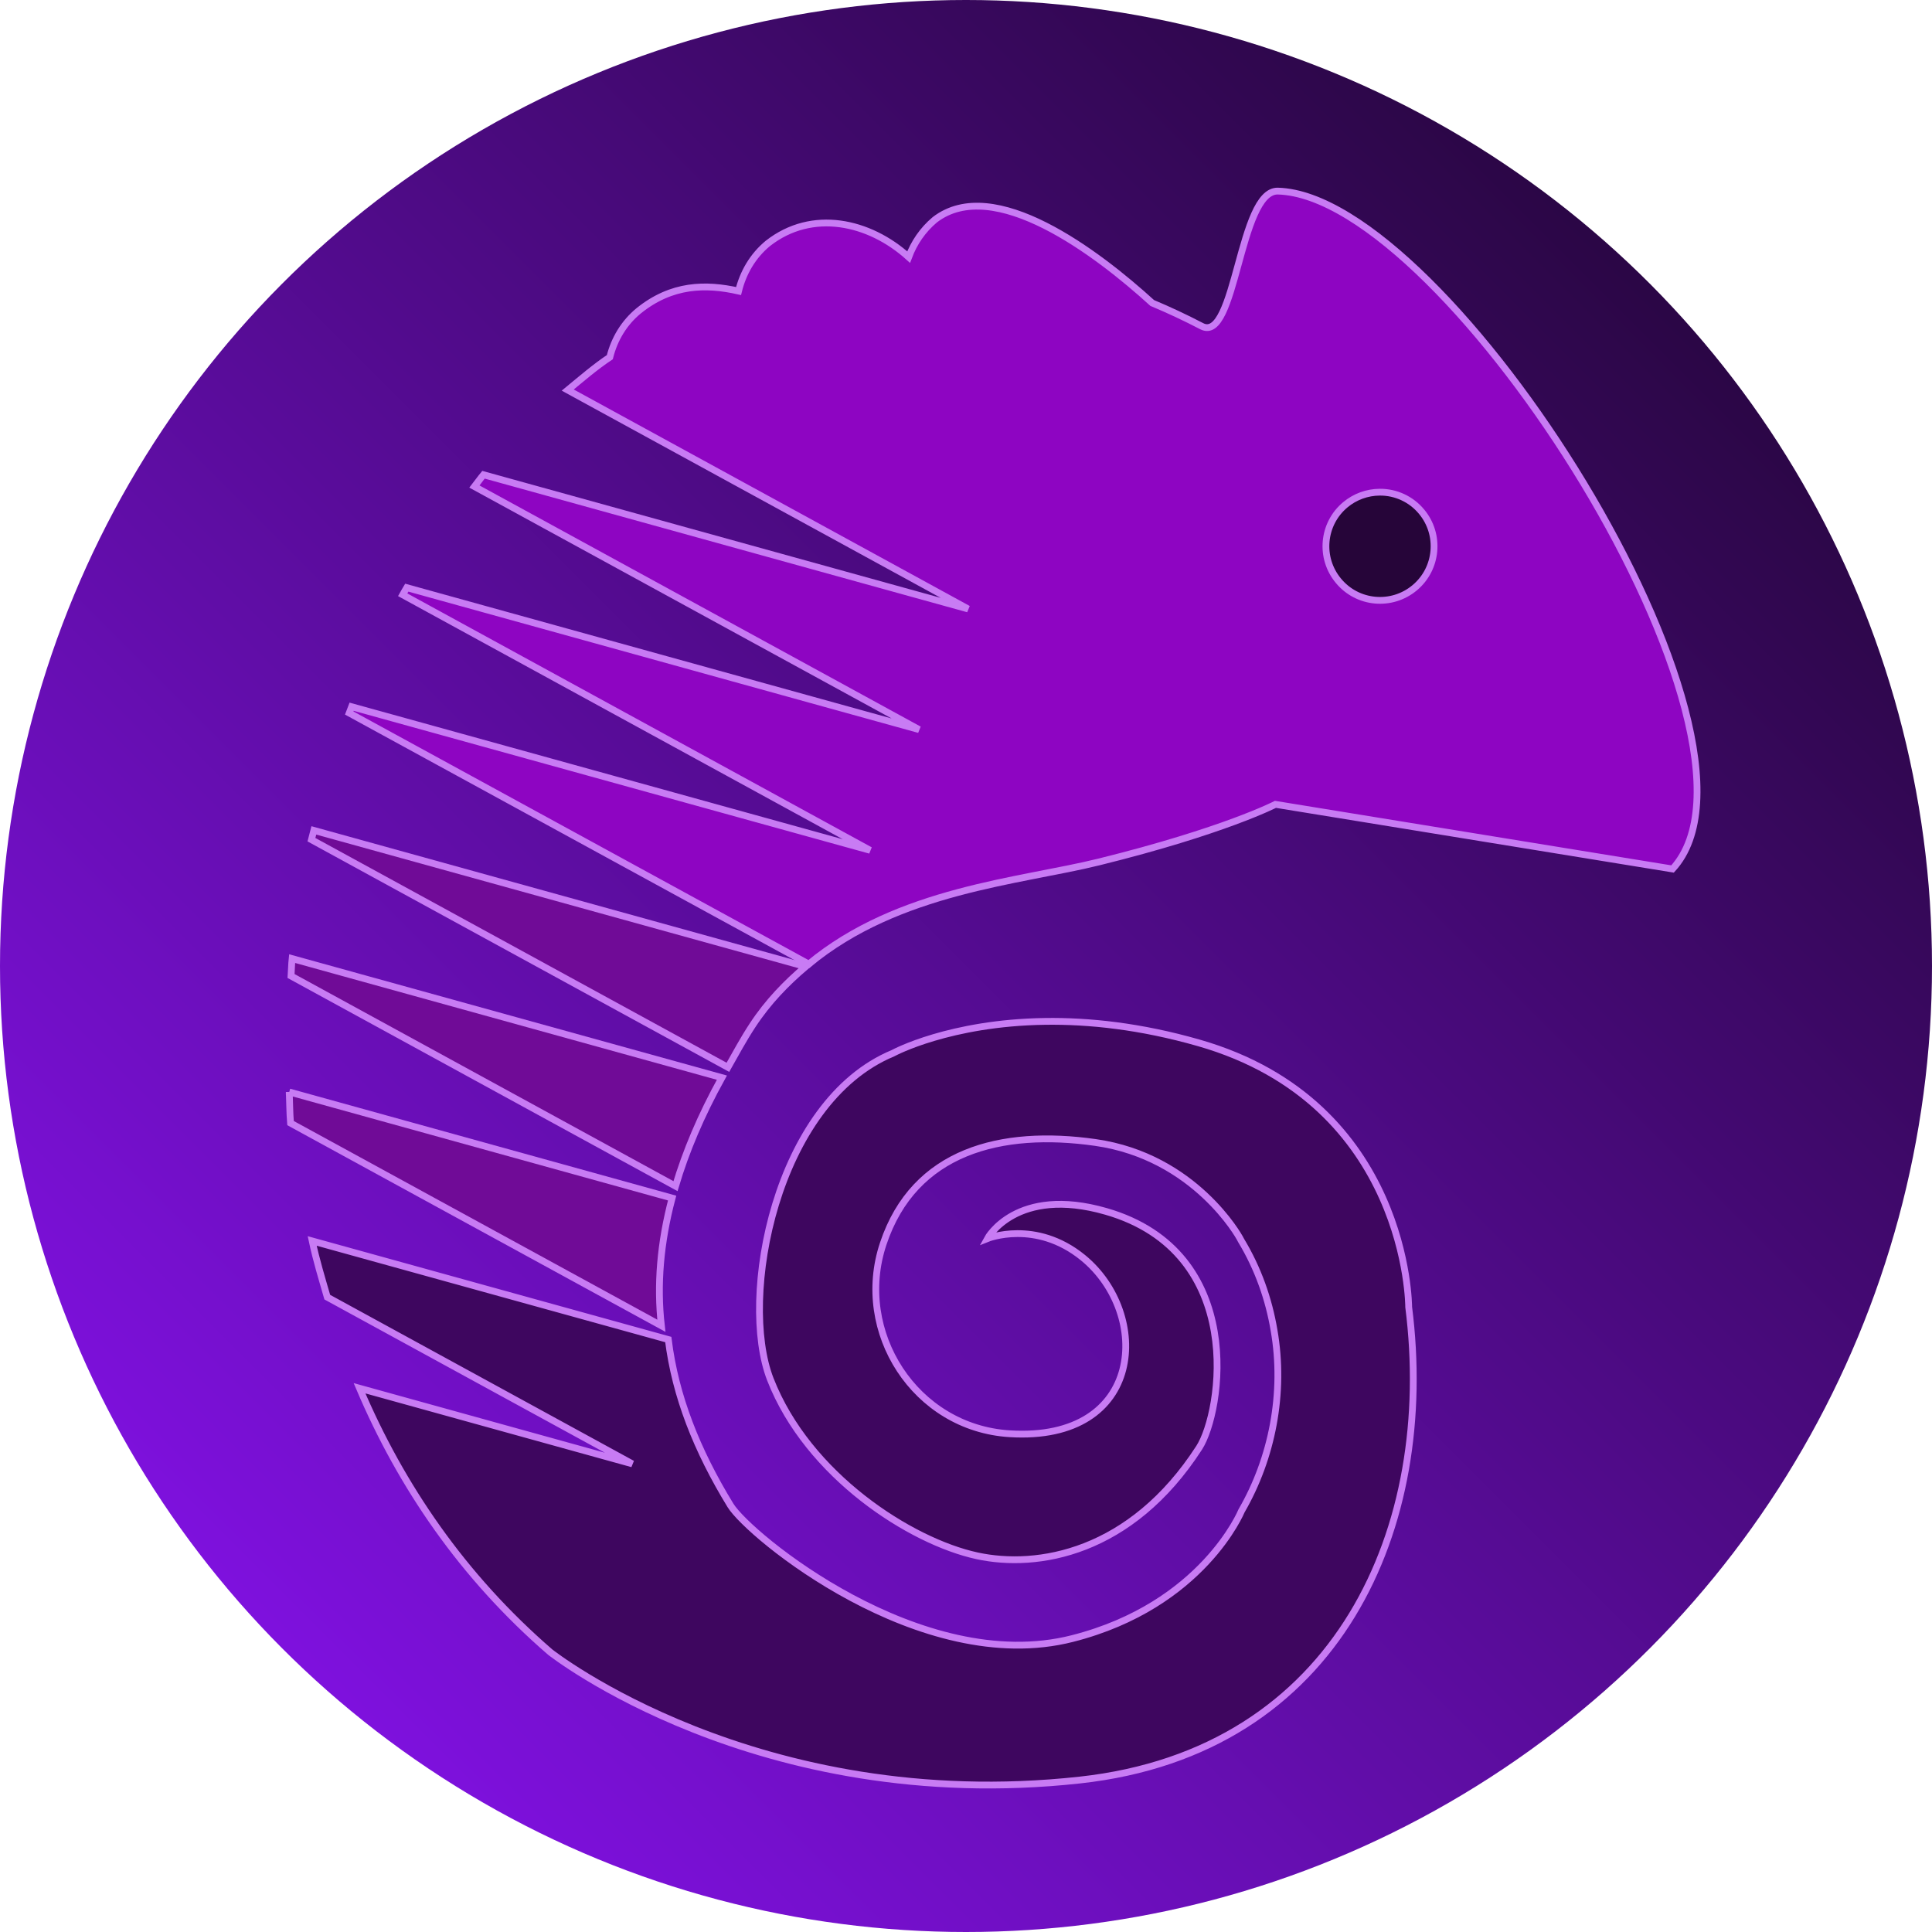 <svg style="height: 512px; width: 512px;" xmlns="http://www.w3.org/2000/svg" viewBox="0 0 512 512"><defs><filter id="shadow-2" height="300%" width="300%" x="-100%" y="-100%"><feFlood flood-color="rgba(115, 4, 159, 1)" result="flood"></feFlood><feComposite in="flood" in2="SourceGraphic" operator="atop" result="composite"></feComposite>0<feOffset dx="8" dy="5" result="offset"></feOffset><feComposite in="SourceGraphic" in2="offset" operator="over"></feComposite></filter><filter id="shadow-4" height="300%" width="300%" x="-100%" y="-100%"><feFlood flood-color="rgba(88, 9, 134, 1)" result="flood"></feFlood><feComposite in="flood" in2="SourceGraphic" operator="atop" result="composite"></feComposite>0<feOffset dx="8" dy="5" result="offset"></feOffset><feComposite in="SourceGraphic" in2="offset" operator="over"></feComposite></filter><filter id="shadow-5" height="300%" width="300%" x="-100%" y="-100%"><feFlood flood-color="rgba(88, 9, 134, 1)" result="flood"></feFlood><feComposite in="flood" in2="SourceGraphic" operator="atop" result="composite"></feComposite>0<feOffset dx="8" dy="5" result="offset"></feOffset><feComposite in="SourceGraphic" in2="offset" operator="over"></feComposite></filter><filter id="shadow-6" height="300%" width="300%" x="-100%" y="-100%"><feFlood flood-color="rgba(38, 5, 57, 1)" result="flood"></feFlood><feComposite in="flood" in2="SourceGraphic" operator="atop" result="composite"></feComposite>0<feOffset dx="10" dy="8" result="offset"></feOffset><feComposite in="SourceGraphic" in2="offset" operator="over"></feComposite></filter><filter id="shadow-7" height="300%" width="300%" x="-100%" y="-100%"><feFlood flood-color="rgba(88, 9, 134, 1)" result="flood"></feFlood><feComposite in="flood" in2="SourceGraphic" operator="atop" result="composite"></feComposite>0<feOffset dx="8" dy="5" result="offset"></feOffset><feComposite in="SourceGraphic" in2="offset" operator="over"></feComposite></filter><linearGradient x1="0" x2="1" y1="1" y2="0" id="darkzaitzev-chameleon-glyph-gradient-0"><stop offset="0%" stop-color="#9013fe" stop-opacity="1"></stop><stop offset="100%" stop-color="#190425" stop-opacity="1"></stop></linearGradient></defs><circle cx="256" cy="256" r="256" fill="url(#darkzaitzev-chameleon-glyph-gradient-0)"></circle><g class="" style="" transform="translate(0,0)"><g transform="translate(25.6, 25.6) scale(0.9, 0.9) rotate(0, 256, 256) skewX(0) skewY(0)"><path d="M339.84 22.826C328.414 22.516 327.512 67.876 317.39 62.598C312.634 60.119 307.777 57.84 302.83 55.768C286.645 41.034 256.188 17.894 238.809 31.271C235.237 34.283 232.692 38.039 231.109 42.261C219.493 31.766 202.682 28.032 189.66 38.225C185.19 41.919 182.363 46.855 181.027 52.258C171.365 50.069 161.347 50.226 151.627 58.064C147.28 61.634 144.454 66.417 143.119 71.727C138.834 74.583 134.799 78.06 130.73 81.414L248.621 145.869L105.924 106.344C104.992 107.462 104.153 108.674 103.254 109.822L234.182 181.389L83.35 139.598C82.947 140.312 82.48 140.962 82.107 141.676L219.775 216.938L67.08 174.65C66.832 175.271 66.645 175.893 66.396 176.514L201.706 250.437C228.127 228.549 263.862 226.128 287.18 220.354C323.971 211.256 339.123 203.4 339.123 203.4L456.051 222.434C491.074 184.244 389.889 24.192 339.84 22.826Z" class="selected" fill="#8e05c2" fill-opacity="1" stroke="#c87bf4" stroke-opacity="1" stroke-width="2" filter="url(#shadow-2)"></path><path d="M377.828 116.48C382.584 116.443 387.104 118.547 390.138 122.21C395.758 128.948 394.858 139.008 388.119 144.627C381.351 150.278 371.29 149.377 365.672 142.578C360.052 135.841 360.952 125.813 367.689 120.193C370.535 117.815 374.12 116.503 377.829 116.48Z" class="" fill="#260539" fill-opacity="1" stroke="#c87bf4" stroke-opacity="1" stroke-width="2"></path><path d="M55.967 211.068C55.718 212 55.469 212.901 55.252 213.801L177.892 280.834C180.22 276.736 182.364 272.699 185.158 268.445C189.722 261.491 195.094 256.027 200.775 251.184L55.967 211.068Z" class="" fill="#700b97" fill-opacity="1" stroke="#c87bf4" stroke-opacity="1" stroke-width="2" filter="url(#shadow-4)"></path><path d="M49.57 248.824C49.383 250.531 49.384 252.27 49.26 253.947L162.46 315.827C165.473 305.674 169.913 295.085 176.123 283.877L49.57 248.824Z" class="" fill="#700b97" fill-opacity="1" stroke="#c87bf4" stroke-opacity="1" stroke-width="2" filter="url(#shadow-5)"></path><path d="M269.322 264.309C241.18 264.7 224.775 273.539 224.775 273.539C224.775 273.539 224.545 273.66 224.465 273.693C189.828 288.099 179.075 345.807 188.387 369.695C199.44 398.053 229.69 417.427 249.242 421.67C267.015 425.527 294.575 420.974 314.66 389.846C321.357 379.468 328.983 332.311 287.244 320.266C260.788 312.631 252.314 328.246 252.314 328.246C252.314 328.246 266.478 322.516 280.414 333.866C300.601 350.303 298.754 388.206 258.838 385.73C230.988 384.004 212.966 355.748 221.621 329.783C230.74 302.426 256.373 296.022 284.078 299.961C313.551 304.151 326.582 328.029 326.582 328.029L327.016 328.836C331.953 337.002 335.15 346.037 336.703 355.258C339.932 373.731 336.083 392.981 327.141 408.412C327.141 408.412 315.771 436.254 277.311 446.043C232.618 457.418 182.04 415.624 176.652 406.828C166.732 390.63 160.413 374.663 158.334 357.99L53.482 328.96C54.662 334.55 56.339 340.012 57.924 345.508L147.744 394.596L67.424 372.334C79.625 401.054 97.789 427.754 123.59 450.047C123.59 450.047 184.408 498.117 279.52 487.699C356.015 479.319 384.531 412.839 376.352 348.426C376.352 348.426 376.399 288.378 314.537 270.633C297.332 265.698 282.114 264.13 269.322 264.309Z" class="" fill="#3e065f" fill-opacity="1" stroke="#c87bf4" stroke-opacity="1" stroke-width="2" filter="url(#shadow-6)"></path><path d="M48.732 288.099C48.857 291.173 48.857 294.216 49.105 297.259L158.301 356.934C156.934 344.918 157.99 332.468 161.467 319.334L48.732 288.1Z" class="" fill="#700b97" fill-opacity="1" stroke="#c87bf4" stroke-opacity="1" stroke-width="2" filter="url(#shadow-7)"></path></g></g></svg>